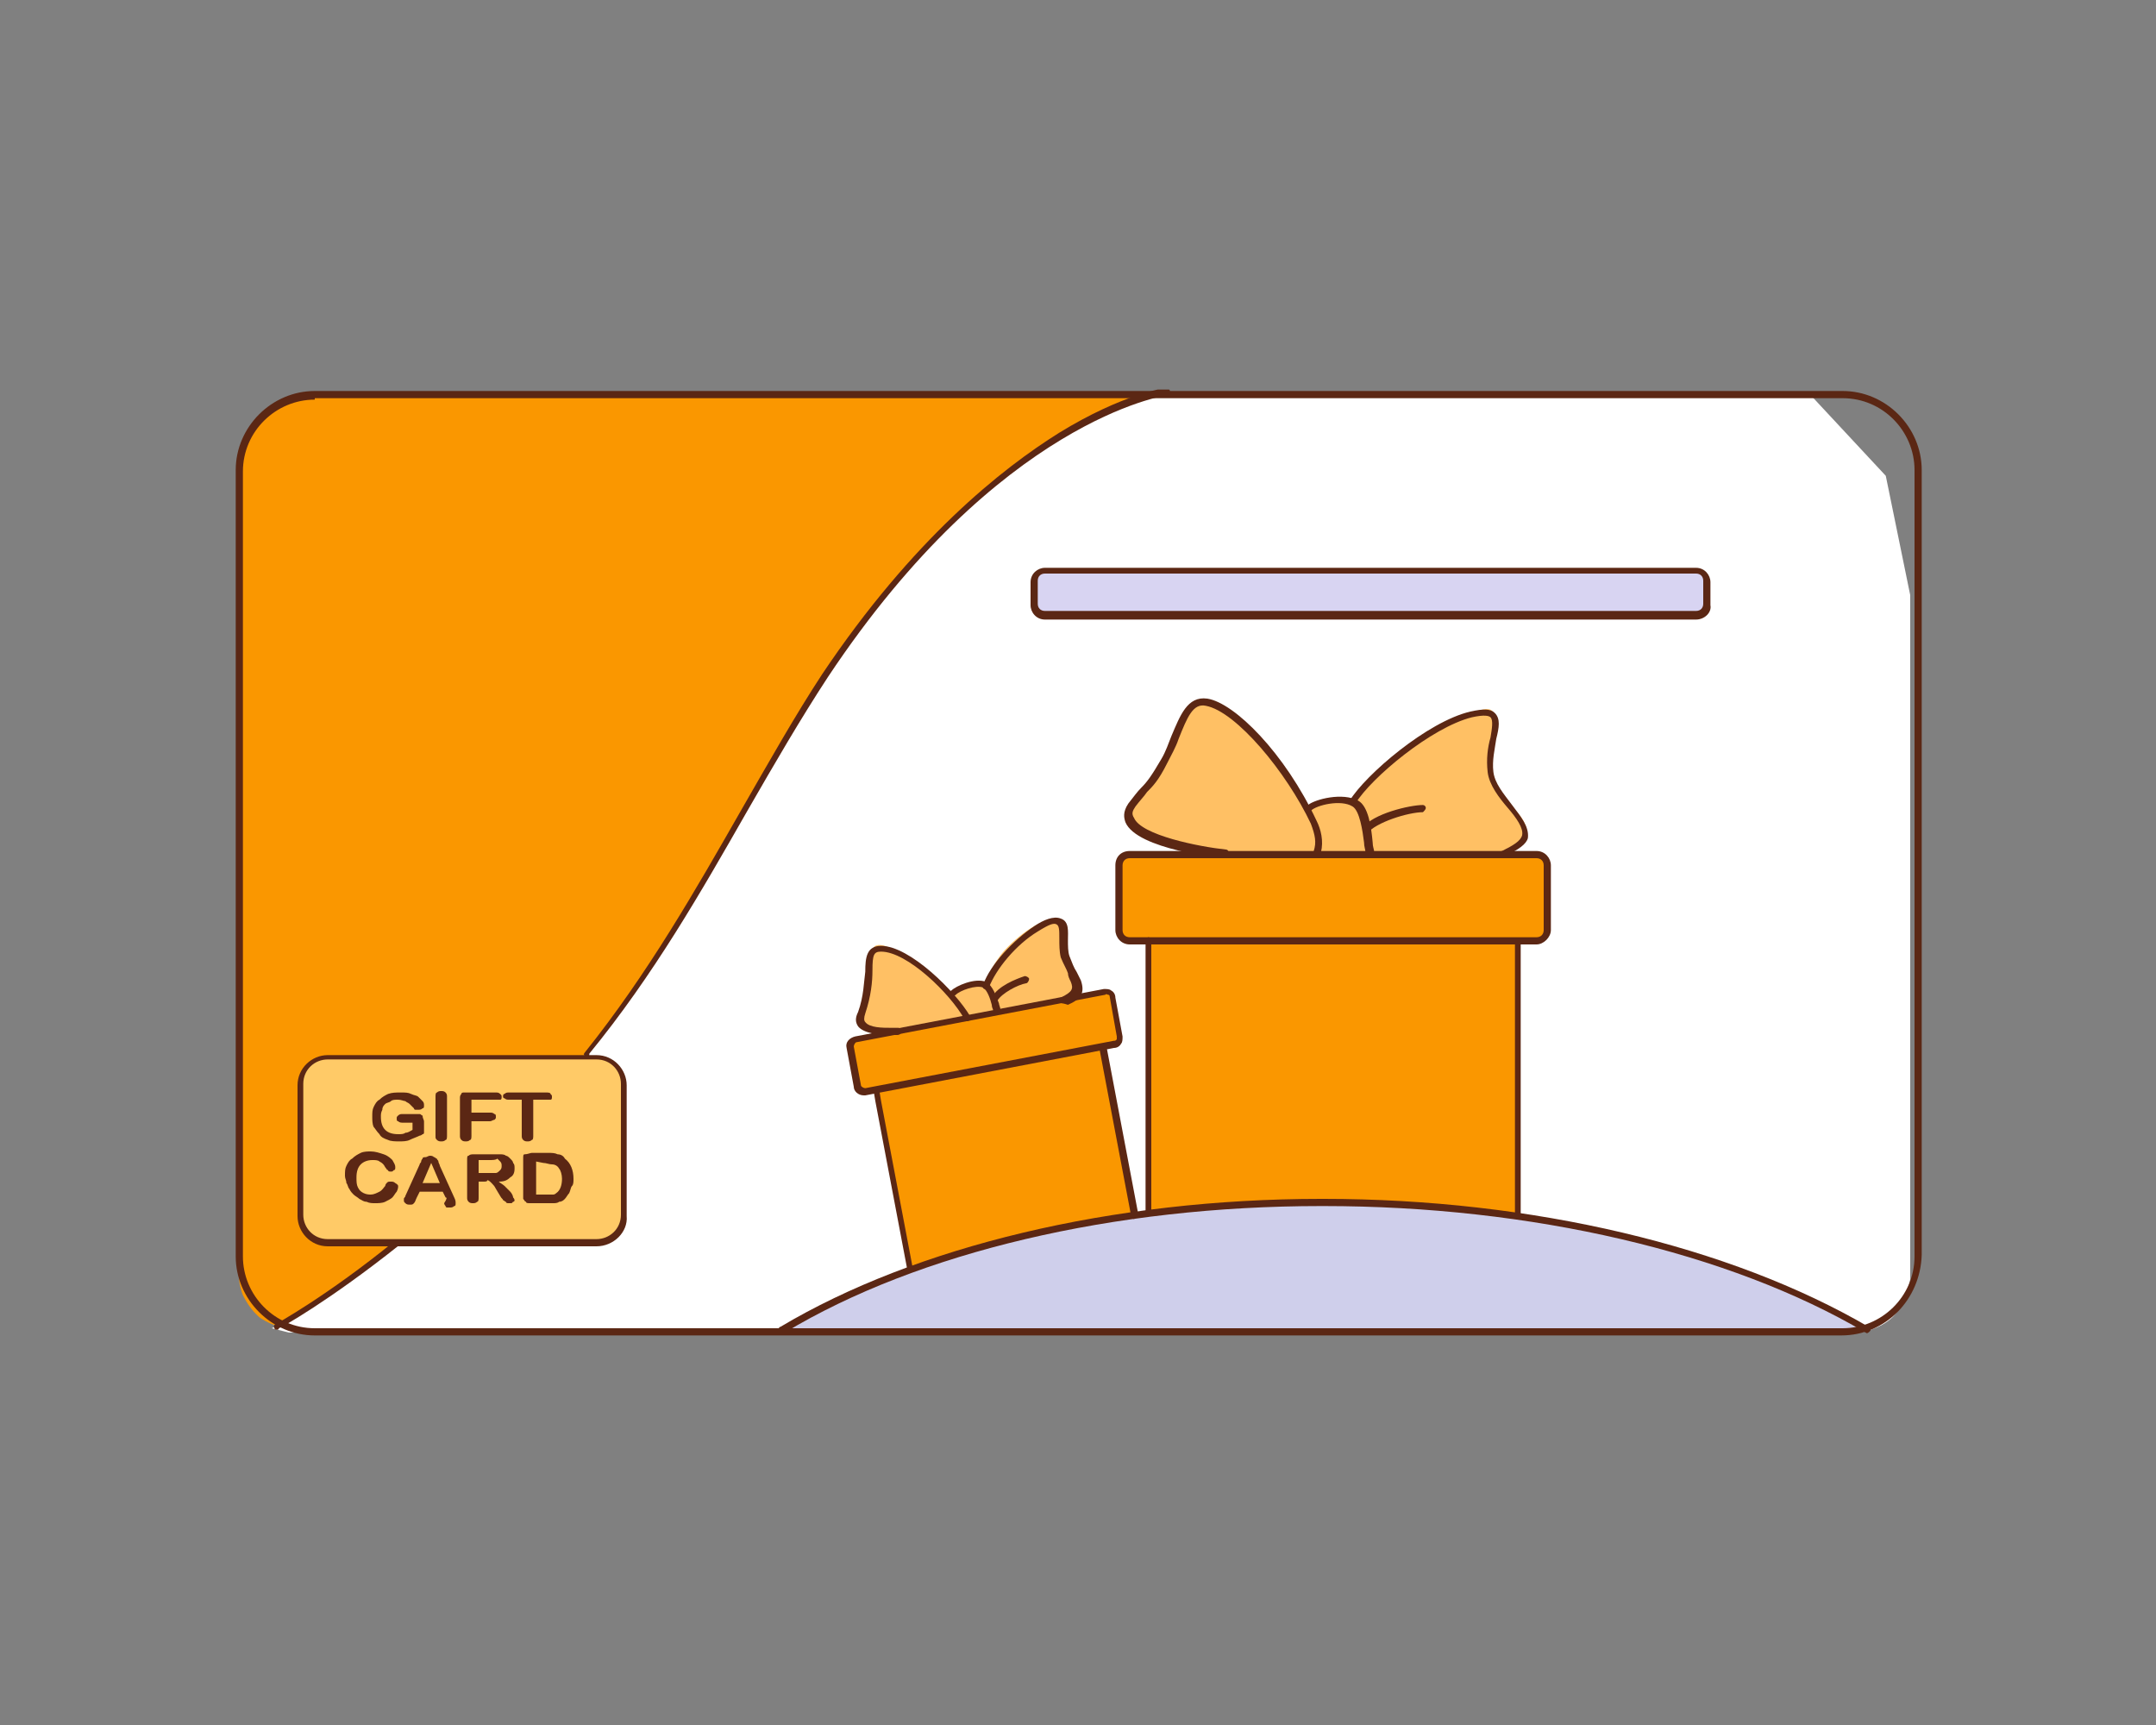 <?xml version="1.0" encoding="utf-8"?>
<!-- Generator: Adobe Illustrator 25.4.1, SVG Export Plug-In . SVG Version: 6.00 Build 0)  -->
<svg version="1.1" id="Layer_1" xmlns="http://www.w3.org/2000/svg" xmlns:xlink="http://www.w3.org/1999/xlink" x="0px" y="0px"
	 viewBox="0 0 150 120" style="enable-background:new 0 0 150 120;" xml:space="preserve">
<rect x="0" y="0" width="150" height="120" fill="#808080" stroke="none"/>
<style type="text/css">
	.st0{clip-path:url(#SVGID_00000008117315409327186720000011974229527810424227_);}
	.st1{clip-path:url(#SVGID_00000031891445878147020190000009254852332865153683_);fill:#FA9700;}
	.st2{clip-path:url(#SVGID_00000137108492901564573650000012931165594980365980_);}
	.st3{clip-path:url(#SVGID_00000152257199635181345790000015220753424143400352_);fill:#FFFFFF;}
	.st4{clip-path:url(#SVGID_00000027580192064262223260000006314427843147947176_);}
	.st5{clip-path:url(#SVGID_00000108310713414601661080000009826805637687035313_);fill:#FA9700;}
	.st6{clip-path:url(#SVGID_00000114758514951978370160000017669007130345711253_);}
	.st7{clip-path:url(#SVGID_00000179618314466472438310000011590812654249961352_);fill:#FA9700;}
	.st8{clip-path:url(#SVGID_00000013167494465850401980000014427739554505184154_);}
	.st9{clip-path:url(#SVGID_00000078729619417767027360000010088146217145911443_);fill:#FFC064;}
	.st10{clip-path:url(#SVGID_00000065776121456870715700000011906133968960101516_);}
	.st11{clip-path:url(#SVGID_00000118364556374068313950000004228379721244223669_);fill:#FFC064;}
	.st12{clip-path:url(#SVGID_00000008130270434130617800000014041127982214188731_);}
	.st13{clip-path:url(#SVGID_00000062896530349626015990000013984436010990506134_);fill:#CFCFEB;}
	.st14{clip-path:url(#SVGID_00000135662702004621504390000001843655688152210054_);}
	.st15{clip-path:url(#SVGID_00000176733966932659961830000013937465059996845186_);fill:#FFCA67;}
	.st16{clip-path:url(#SVGID_00000006677558898948361870000010894865690832001721_);}
	.st17{clip-path:url(#SVGID_00000117660491077724208160000002642048029883896194_);fill:#5B2714;}
	.st18{clip-path:url(#SVGID_00000177458747458625638880000004439825393218111398_);}
	.st19{clip-path:url(#SVGID_00000112625445054368596010000007840290227246890894_);fill:#5B2714;}
	.st20{clip-path:url(#SVGID_00000031885957039639078720000003170501016667139244_);}
	.st21{clip-path:url(#SVGID_00000107571457567917653380000011720796747996449186_);fill:#5B2714;}
	.st22{clip-path:url(#SVGID_00000072267508377598503120000017807823505071356804_);}
	.st23{clip-path:url(#SVGID_00000106826178062071971960000014246475342756984225_);fill:#5B2714;}
	.st24{clip-path:url(#SVGID_00000003789945897226554550000010491119825676584849_);}
	.st25{clip-path:url(#SVGID_00000118356077042979904780000004478240608374877867_);fill:#5B2714;}
	.st26{clip-path:url(#SVGID_00000096753150115704691590000001268217936496010124_);}
	.st27{clip-path:url(#SVGID_00000059277965660954645160000008689163743950347184_);fill:#5B2714;}
	.st28{clip-path:url(#SVGID_00000135685301149142873800000008159459596228070793_);}
	.st29{clip-path:url(#SVGID_00000124135148677670149910000016243365710190778799_);fill:#5B2714;}
	.st30{clip-path:url(#SVGID_00000117664892933848818910000016369915568972360344_);}
	.st31{clip-path:url(#SVGID_00000168810574948303527920000015892573577016374178_);fill:#5B2714;}
	.st32{clip-path:url(#SVGID_00000136379049944124367280000010763270569370752907_);}
	.st33{clip-path:url(#SVGID_00000134212872171252812710000008314691129449646741_);fill:#5B2714;}
	.st34{clip-path:url(#SVGID_00000023987770495723261640000004218236913090530987_);}
	.st35{clip-path:url(#SVGID_00000014608442902206871660000007229601252900284807_);fill:#5B2714;}
	.st36{clip-path:url(#SVGID_00000052786041279179325060000008290178999677660830_);enable-background:new    ;}
	.st37{clip-path:url(#SVGID_00000166665007213910145600000012589365595031408784_);}
	.st38{clip-path:url(#SVGID_00000096771468793583799650000000664920612700036269_);}
	.st39{clip-path:url(#SVGID_00000026131320636058125720000005452761488451333254_);fill:#5B2714;}
	.st40{clip-path:url(#SVGID_00000033362932047315919260000013377857211957733055_);}
	.st41{clip-path:url(#SVGID_00000147917589762985076890000002802901342282408579_);fill:#D8D4F2;}
	.st42{clip-path:url(#SVGID_00000182506159198961499100000017401296862955857847_);}
	.st43{clip-path:url(#SVGID_00000108267953401378511070000004011563585367483532_);fill:#5B2714;}
	.st44{clip-path:url(#SVGID_00000181053742012734067920000000153490885910329743_);}
	.st45{clip-path:url(#SVGID_00000091715252657011510880000008590317988199172009_);fill:#5B2714;}
	.st46{clip-path:url(#SVGID_00000183940755757987836810000015497042971726971056_);}
	.st47{clip-path:url(#SVGID_00000001660854807044369100000007188220129901853872_);fill:#5B2714;}
	.st48{clip-path:url(#SVGID_00000164486526056066555020000007564513337300114862_);}
	.st49{clip-path:url(#SVGID_00000031180801416695104930000001139854233886265228_);fill:#5B2714;}
	.st50{clip-path:url(#SVGID_00000164496049666493164730000003992744753861273487_);}
	.st51{clip-path:url(#SVGID_00000132773133166540526440000002341319324013997724_);fill:#5B2714;}
	.st52{clip-path:url(#SVGID_00000096037525844412437860000006305184567333407137_);}
	.st53{clip-path:url(#SVGID_00000087380907112509948430000003516567961638825610_);fill:#5B2714;}
	.st54{clip-path:url(#SVGID_00000012442865579508299150000003461538534375173262_);}
	.st55{clip-path:url(#SVGID_00000016051891039755946420000006643747872647074442_);fill:#5B2714;}
	.st56{clip-path:url(#SVGID_00000149378996185675140080000004504645720902060418_);}
	.st57{clip-path:url(#SVGID_00000018929401436199004800000001666541343284886451_);fill:#5B2714;}
	.st58{clip-path:url(#SVGID_00000018219907708055002010000005026865483961179554_);}
	.st59{clip-path:url(#SVGID_00000062902321816829135590000004400217366827079334_);fill:#5B2714;}
	.st60{clip-path:url(#SVGID_00000157290642762268258690000011913385064788160384_);}
	.st61{clip-path:url(#SVGID_00000119107466373719162310000012634134806422528152_);fill:#5B2714;}
	.st62{clip-path:url(#SVGID_00000121270452845385623780000003153892191316833213_);}
	.st63{clip-path:url(#SVGID_00000036973958107500326560000016532575068178570624_);fill:#5B2714;}
	.st64{clip-path:url(#SVGID_00000152250977387934426240000010456948673913185720_);}
	.st65{clip-path:url(#SVGID_00000083053209511144130940000006137479419846810807_);fill:#5B2714;}
	.st66{clip-path:url(#SVGID_00000168828314159769850740000006262100087111377800_);}
	.st67{clip-path:url(#SVGID_00000091015623339310236400000012493990971043808658_);fill:#5B2714;}
	.st68{clip-path:url(#SVGID_00000138569760395126894960000008006481954165954190_);}
	.st69{clip-path:url(#SVGID_00000035527797441376958250000015701566083248460969_);fill:#5B2714;}
	.st70{clip-path:url(#SVGID_00000057141430346829535050000011173567873292274583_);}
	.st71{clip-path:url(#SVGID_00000160160180031193615540000005314662013479505024_);fill:#5B2714;}
	.st72{clip-path:url(#SVGID_00000126284291417365744560000017407366750875834519_);}
	.st73{clip-path:url(#SVGID_00000086659996142843586370000013853702654100275640_);fill:#5B2714;}
	.st74{clip-path:url(#SVGID_00000093162827475938719040000004351291062781958025_);}
	.st75{clip-path:url(#SVGID_00000089555152312717900420000016471878671094720131_);fill:#5B2714;}
</style>
<g>
	<g>
		<defs>
			<path id="SVGID_1_" d="M20.7,27.4l0.2,0c0.1,0-0.1-0.1,0-0.1l102.4,0.1c1.6,0,3,0.9,3.8,2.3l4.6,9.1c0.8,1.5,0.5,3.3-0.5,4.6
				l-22.8,27c-0.6,0.7-1.4,1.2-2.2,1.4l-35.5,8.6l-27.6,6.7l-21.6,5.2c-1.1,0.3-2.2,0.1-3.2-0.5c-0.2-0.1-0.3-0.2-0.5-0.4
				c-0.4-0.4-0.7-0.9-0.9-1.3c-0.2-0.5-0.3-1.1-0.3-1.6v-57C16.9,29.6,18.7,28.3,20.7,27.4"/>
		</defs>
		<clipPath id="SVGID_00000036968616481676265030000011298760362212325006_">
			<use xlink:href="#SVGID_1_"  style="overflow:visible;"/>
		</clipPath>
		<g style="clip-path:url(#SVGID_00000036968616481676265030000011298760362212325006_);">
			<defs>
				<rect id="SVGID_00000098217992084402531540000016116570574903186323_" x="-852.6" y="-1054.9" width="1600" height="3428"/>
			</defs>
			<clipPath id="SVGID_00000066492004905350896570000009720356307514792362_">
				<use xlink:href="#SVGID_00000098217992084402531540000016116570574903186323_"  style="overflow:visible;"/>
			</clipPath>
			
				<rect x="11.6" y="22.3" style="clip-path:url(#SVGID_00000066492004905350896570000009720356307514792362_);fill:#FA9700;" width="125.5" height="75.1"/>
		</g>
	</g>
	<g>
		<defs>
			<path id="SVGID_00000072992841197394506580000005838916080070651533_" d="M81.2,27.3h44.6l5.4,5.8l1.7,8.3v47.6
				c0,0-0.3,1.7-1.2,2.6c-0.9,0.9-2.3,1.1-2.3,1.1l-109.3,0l-1.2-0.3c0,0,3.9-1.6,10.3-7.5c2.7-2.4,3.9-3.5,8.4-8.2
				c1.8-1.9,3.9-4.1,5.8-6.7c4.1-5.8,8.1-13.7,12.4-20.5c2.6-4.2,5.5-7.7,8.1-10.8C72.4,29.2,81.2,27.3,81.2,27.3"/>
		</defs>
		<clipPath id="SVGID_00000115513751231685945400000001924730659649920662_">
			<use xlink:href="#SVGID_00000072992841197394506580000005838916080070651533_"  style="overflow:visible;"/>
		</clipPath>
		<g style="clip-path:url(#SVGID_00000115513751231685945400000001924730659649920662_);">
			<defs>
				<rect id="SVGID_00000183939162349583848570000001589192263811862940_" x="-852.6" y="-1054.9" width="1600" height="3428"/>
			</defs>
			<clipPath id="SVGID_00000009563471559742330040000014524926435000359077_">
				<use xlink:href="#SVGID_00000183939162349583848570000001589192263811862940_"  style="overflow:visible;"/>
			</clipPath>
			
				<rect x="13.9" y="22.3" style="clip-path:url(#SVGID_00000009563471559742330040000014524926435000359077_);fill:#FFFFFF;" width="123.9" height="75.3"/>
		</g>
	</g>
	<g>
		<defs>
			<path id="SVGID_00000038371274698776944640000017704988073915717045_" d="M61,75.9L60,76l-0.3-0.4l-0.6-3l0.5-0.4L77.1,69
				l0.2,0.3l0.5,3l-0.2,0.4l-0.9,0.2L79,84.6c0,0-3,0.2-6.9,1.1c-3.9,0.9-8.8,2.5-8.8,2.5L61,75.9z"/>
		</defs>
		<clipPath id="SVGID_00000135671318709532939430000003310063897598630530_">
			<use xlink:href="#SVGID_00000038371274698776944640000017704988073915717045_"  style="overflow:visible;"/>
		</clipPath>
		<g style="clip-path:url(#SVGID_00000135671318709532939430000003310063897598630530_);">
			<defs>
				<rect id="SVGID_00000120555668011978788620000015902079279488634039_" x="-852.6" y="-1054.9" width="1600" height="3428"/>
			</defs>
			<clipPath id="SVGID_00000047781792681989864400000013185060934251786131_">
				<use xlink:href="#SVGID_00000120555668011978788620000015902079279488634039_"  style="overflow:visible;"/>
			</clipPath>
			
				<rect x="54.1" y="64" style="clip-path:url(#SVGID_00000047781792681989864400000013185060934251786131_);fill:#FA9700;" width="29.9" height="29.2"/>
		</g>
	</g>
	<g>
		<defs>
			<path id="SVGID_00000178912549062858511410000004024605046135882164_" d="M78.3,59.4l28.8,0.1l0.5,0.5l0,5.1l-0.5,0.4h-1.5
				l0.1,19.2c0,0-6.8-0.8-13.2-0.9c-6.4-0.1-12.5,0.6-12.5,0.6l0-18.9l-1.7,0l-0.5-0.6l0-4.8L78.3,59.4z"/>
		</defs>
		<clipPath id="SVGID_00000173875576242025829140000006480651828119318440_">
			<use xlink:href="#SVGID_00000178912549062858511410000004024605046135882164_"  style="overflow:visible;"/>
		</clipPath>
		<g style="clip-path:url(#SVGID_00000173875576242025829140000006480651828119318440_);">
			<defs>
				<rect id="SVGID_00000108273527213131032370000001026378046982261383_" x="-852.6" y="-1054.9" width="1600" height="3428"/>
			</defs>
			<clipPath id="SVGID_00000108280940291404578820000017123174656788572036_">
				<use xlink:href="#SVGID_00000108273527213131032370000001026378046982261383_"  style="overflow:visible;"/>
			</clipPath>
			
				<rect x="72.8" y="54.4" style="clip-path:url(#SVGID_00000108280940291404578820000017123174656788572036_);fill:#FA9700;" width="39.8" height="35.2"/>
		</g>
	</g>
	<g>
		<defs>
			<path id="SVGID_00000005246985031598493310000004101156271975543206_" d="M60.9,65.8c1.1-0.6,5.3,3.3,5.3,3.3s0.7-0.4,1.2-0.5
				c0.5-0.1,1,0,1,0s0.6-1.5,1.5-2.5c1.3-1.4,3-2.4,3.7-2.1c0.8,0.5,0.3,1.4,0.3,2.2c0.1,0.9,0.9,1.8,0.9,2.5c0,0.6-0.9,1-0.9,1
				l-11.8,2.1c0,0-1.8,0.1-2.4-0.6c-0.3-0.5,0.6-1.6,0.5-2.4C60.2,67.9,60.4,66.1,60.9,65.8"/>
		</defs>
		<clipPath id="SVGID_00000063622233218569692630000004724129943883161254_">
			<use xlink:href="#SVGID_00000005246985031598493310000004101156271975543206_"  style="overflow:visible;"/>
		</clipPath>
		<g style="clip-path:url(#SVGID_00000063622233218569692630000004724129943883161254_);">
			<defs>
				<rect id="SVGID_00000054256648389009656030000002059024156495745933_" x="-852.6" y="-1054.9" width="1600" height="3428"/>
			</defs>
			<clipPath id="SVGID_00000168810780811868653210000000125634084273353399_">
				<use xlink:href="#SVGID_00000054256648389009656030000002059024156495745933_"  style="overflow:visible;"/>
			</clipPath>
			
				<rect x="54.9" y="58.9" style="clip-path:url(#SVGID_00000168810780811868653210000000125634084273353399_);fill:#FFC064;" width="25.1" height="17.9"/>
		</g>
	</g>
	<g>
		<defs>
			<path id="SVGID_00000132065584727646024460000001654329150356503188_" d="M83.2,49c1.3-0.5,2.5,0.8,3.7,2
				c2.2,2.2,3.9,5.2,3.9,5.2s1-0.5,1.8-0.6c0.8-0.1,1.5,0.2,1.5,0.2s1.5-2,3.4-3.5c1.6-1.3,3.1-2.2,4.8-2.7c1-0.3,1.5-0.5,1.7,0.2
				c0.2,0.7-0.7,2.5,0,4.4c0.3,0.9,1.3,2,1.8,2.6c0.5,0.7,0.5,1.1,0.2,1.5c-0.7,0.7-1.6,1.1-1.6,1.1l-8.9-0.1c0,0-5.2-0.1-8.3,0.1
				c-3.7,0.2-7-0.9-8.1-1.7c-1.8-1.5,0-1.9,1.6-4.1C81.5,52.2,81.8,49.5,83.2,49"/>
		</defs>
		<clipPath id="SVGID_00000085971031700341673470000016901601849552575364_">
			<use xlink:href="#SVGID_00000132065584727646024460000001654329150356503188_"  style="overflow:visible;"/>
		</clipPath>
		<g style="clip-path:url(#SVGID_00000085971031700341673470000016901601849552575364_);">
			<defs>
				<rect id="SVGID_00000056418459588021410930000017757128553965147568_" x="-852.6" y="-1054.9" width="1600" height="3428"/>
			</defs>
			<clipPath id="SVGID_00000106833333064632670380000003900327208387273384_">
				<use xlink:href="#SVGID_00000056418459588021410930000017757128553965147568_"  style="overflow:visible;"/>
			</clipPath>
			
				<rect x="73.3" y="43.9" style="clip-path:url(#SVGID_00000106833333064632670380000003900327208387273384_);fill:#FFC064;" width="38" height="20.6"/>
		</g>
	</g>
	<g>
		<defs>
			<path id="SVGID_00000023961408151052544120000010880874216610139545_" d="M64.7,87.8c3.8-1.3,9.7-2.7,16.2-3.6
				c6.7-0.9,14.2-1.2,23.7,0.3c18.8,2.8,25,8,25,8l-75,0.1C54.7,92.7,57,90.5,64.7,87.8"/>
		</defs>
		<clipPath id="SVGID_00000005977286561234606000000001874607124019596934_">
			<use xlink:href="#SVGID_00000023961408151052544120000010880874216610139545_"  style="overflow:visible;"/>
		</clipPath>
		<g style="clip-path:url(#SVGID_00000005977286561234606000000001874607124019596934_);">
			<defs>
				<rect id="SVGID_00000171688382626407294190000009038503619892208551_" x="-852.6" y="-1054.9" width="1600" height="3428"/>
			</defs>
			<clipPath id="SVGID_00000068660411499778867090000018064112854307368074_">
				<use xlink:href="#SVGID_00000171688382626407294190000009038503619892208551_"  style="overflow:visible;"/>
			</clipPath>
			
				<rect x="49.7" y="78.5" style="clip-path:url(#SVGID_00000068660411499778867090000018064112854307368074_);fill:#CFCFEB;" width="85" height="19.1"/>
		</g>
	</g>
	<g>
		<defs>
			<path id="SVGID_00000002346997590380737600000011289769424935867291_" d="M22.8,73.5h18.7c1,0,1.9,0.8,1.9,1.9v9.1
				c0,1-0.8,1.9-1.9,1.9H22.8c-1,0-1.9-0.8-1.9-1.9v-9.1C20.9,74.3,21.7,73.5,22.8,73.5"/>
		</defs>
		<clipPath id="SVGID_00000036253866341071066770000003160003251012940463_">
			<use xlink:href="#SVGID_00000002346997590380737600000011289769424935867291_"  style="overflow:visible;"/>
		</clipPath>
		<g style="clip-path:url(#SVGID_00000036253866341071066770000003160003251012940463_);">
			<defs>
				<rect id="SVGID_00000135683717742319238750000017323075656244088727_" x="-852.6" y="-1054.9" width="1600" height="3428"/>
			</defs>
			<clipPath id="SVGID_00000038375217985569007030000001330468674525107334_">
				<use xlink:href="#SVGID_00000135683717742319238750000017323075656244088727_"  style="overflow:visible;"/>
			</clipPath>
			
				<rect x="15.9" y="68.5" style="clip-path:url(#SVGID_00000038375217985569007030000001330468674525107334_);fill:#FFCA67;" width="32.5" height="22.9"/>
		</g>
	</g>
	<g>
		<defs>
			<path id="SVGID_00000025410344454795920910000017380334272896715415_" d="M41.5,86.7H22.8c-1.2,0-2.1-1-2.1-2.1v-9.1
				c0-1.2,1-2.1,2.1-2.1h18.7c1.2,0,2.1,1,2.1,2.1v9.1C43.7,85.7,42.7,86.7,41.5,86.7z M22.8,73.7c-0.9,0-1.7,0.7-1.7,1.7v9.1
				c0,0.9,0.7,1.7,1.7,1.7h18.7c0.9,0,1.7-0.7,1.7-1.7v-9.1c0-0.9-0.7-1.7-1.7-1.7H22.8z"/>
		</defs>
		<clipPath id="SVGID_00000116207044065114958570000001964633375244734901_">
			<use xlink:href="#SVGID_00000025410344454795920910000017380334272896715415_"  style="overflow:visible;"/>
		</clipPath>
		<g style="clip-path:url(#SVGID_00000116207044065114958570000001964633375244734901_);">
			<defs>
				<rect id="SVGID_00000064343578694877826640000007084848369176081040_" x="-852.6" y="-1054.9" width="1600" height="3428"/>
			</defs>
			<clipPath id="SVGID_00000085930499084270130750000015001638471391333272_">
				<use xlink:href="#SVGID_00000064343578694877826640000007084848369176081040_"  style="overflow:visible;"/>
			</clipPath>
			
				<rect x="15.6" y="68.3" style="clip-path:url(#SVGID_00000085930499084270130750000015001638471391333272_);fill:#5B2714;" width="33" height="23.4"/>
		</g>
	</g>
	<g>
		<defs>
			<path id="SVGID_00000160872760331893554440000000426143236811970739_" d="M29.5,78v0.6c0,0.1,0,0.2,0,0.2c0,0.1-0.1,0.1-0.1,0.1
				c0,0-0.1,0.1-0.2,0.1c-0.2,0.1-0.5,0.2-0.7,0.3c-0.2,0.1-0.5,0.1-0.7,0.1c-0.3,0-0.6,0-0.8-0.1c-0.3-0.1-0.5-0.2-0.6-0.4
				c-0.2-0.2-0.3-0.4-0.4-0.5c-0.1-0.2-0.1-0.5-0.1-0.7c0-0.3,0-0.5,0.1-0.7c0.1-0.2,0.2-0.4,0.4-0.5c0.2-0.2,0.4-0.3,0.6-0.4
				c0.3-0.1,0.5-0.1,0.9-0.1c0.3,0,0.5,0,0.7,0.1c0.2,0.1,0.4,0.1,0.5,0.2c0.1,0.1,0.2,0.2,0.3,0.3c0.1,0.1,0.1,0.2,0.1,0.3
				s0,0.2-0.1,0.2c-0.1,0.1-0.2,0.1-0.3,0.1c-0.1,0-0.1,0-0.2,0c-0.1,0-0.1-0.1-0.1-0.1c-0.1-0.1-0.2-0.2-0.3-0.3
				c-0.1-0.1-0.2-0.1-0.3-0.2c-0.1,0-0.3-0.1-0.5-0.1c-0.2,0-0.4,0-0.5,0.1s-0.3,0.1-0.4,0.2c-0.1,0.1-0.2,0.2-0.2,0.4
				c-0.1,0.2-0.1,0.3-0.1,0.5c0,0.4,0.1,0.7,0.3,0.9c0.2,0.2,0.5,0.3,0.9,0.3c0.2,0,0.4,0,0.5-0.1c0.2,0,0.3-0.1,0.5-0.2v-0.5h-0.6
				c-0.2,0-0.3,0-0.4-0.1c-0.1,0-0.1-0.1-0.1-0.2c0-0.1,0-0.1,0.1-0.2c0.1-0.1,0.2-0.1,0.3-0.1h0.9c0.1,0,0.2,0,0.3,0
				c0.1,0,0.1,0.1,0.2,0.1C29.4,77.8,29.5,77.9,29.5,78"/>
		</defs>
		<clipPath id="SVGID_00000158720386878492119470000009271089421391343030_">
			<use xlink:href="#SVGID_00000160872760331893554440000000426143236811970739_"  style="overflow:visible;"/>
		</clipPath>
		<g style="clip-path:url(#SVGID_00000158720386878492119470000009271089421391343030_);">
			<defs>
				<rect id="SVGID_00000144322766404549366770000008788196930364143498_" x="-852.6" y="-1054.9" width="1600" height="3428"/>
			</defs>
			<clipPath id="SVGID_00000125580415032002498430000011070638921045019570_">
				<use xlink:href="#SVGID_00000144322766404549366770000008788196930364143498_"  style="overflow:visible;"/>
			</clipPath>
			
				<rect x="20.6" y="70.9" style="clip-path:url(#SVGID_00000125580415032002498430000011070638921045019570_);fill:#5B2714;" width="13.8" height="13.6"/>
		</g>
	</g>
	<g>
		<defs>
			<path id="SVGID_00000000198736592243329530000001321863869330210177_" d="M30.3,79v-2.7c0-0.1,0-0.3,0.1-0.3
				c0.1-0.1,0.2-0.1,0.3-0.1c0.1,0,0.2,0,0.3,0.1c0.1,0.1,0.1,0.2,0.1,0.3V79c0,0.1,0,0.3-0.1,0.3c-0.1,0.1-0.2,0.1-0.3,0.1
				c-0.1,0-0.2,0-0.3-0.1S30.3,79.2,30.3,79"/>
		</defs>
		<clipPath id="SVGID_00000079463870285856575730000003446986644237664694_">
			<use xlink:href="#SVGID_00000000198736592243329530000001321863869330210177_"  style="overflow:visible;"/>
		</clipPath>
		<g style="clip-path:url(#SVGID_00000079463870285856575730000003446986644237664694_);">
			<defs>
				<rect id="SVGID_00000111191682940043140220000010882728167079237302_" x="-852.6" y="-1054.9" width="1600" height="3428"/>
			</defs>
			<clipPath id="SVGID_00000153662920609545283220000013245768152498713762_">
				<use xlink:href="#SVGID_00000111191682940043140220000010882728167079237302_"  style="overflow:visible;"/>
			</clipPath>
			
				<rect x="25.3" y="70.9" style="clip-path:url(#SVGID_00000153662920609545283220000013245768152498713762_);fill:#5B2714;" width="10.8" height="13.5"/>
		</g>
	</g>
	<g>
		<defs>
			<path id="SVGID_00000138568898476307208810000017691102704695334574_" d="M34.4,76.5h-1.6v0.9h1.3c0.1,0,0.2,0,0.3,0.1
				c0.1,0,0.1,0.1,0.1,0.2c0,0.1,0,0.1-0.1,0.2c-0.1,0-0.2,0.1-0.3,0.1h-1.3V79c0,0.1,0,0.3-0.1,0.3c-0.1,0.1-0.2,0.1-0.3,0.1
				c-0.1,0-0.2,0-0.3-0.1c-0.1-0.1-0.1-0.2-0.1-0.3v-2.6c0-0.1,0-0.2,0.1-0.3c0-0.1,0.1-0.1,0.2-0.1c0.1,0,0.2,0,0.3,0h1.9
				c0.1,0,0.2,0,0.3,0.1c0.1,0.1,0.1,0.1,0.1,0.2c0,0.1,0,0.2-0.1,0.2C34.6,76.5,34.5,76.5,34.4,76.5"/>
		</defs>
		<clipPath id="SVGID_00000130617499345723832960000013795514293175609776_">
			<use xlink:href="#SVGID_00000138568898476307208810000017691102704695334574_"  style="overflow:visible;"/>
		</clipPath>
		<g style="clip-path:url(#SVGID_00000130617499345723832960000013795514293175609776_);">
			<defs>
				<rect id="SVGID_00000146466842282318260940000002878811049212020912_" x="-852.6" y="-1054.9" width="1600" height="3428"/>
			</defs>
			<clipPath id="SVGID_00000149340585186384138880000009587871190248060552_">
				<use xlink:href="#SVGID_00000146466842282318260940000002878811049212020912_"  style="overflow:visible;"/>
			</clipPath>
			
				<rect x="26.9" y="71" style="clip-path:url(#SVGID_00000149340585186384138880000009587871190248060552_);fill:#5B2714;" width="12.8" height="13.5"/>
		</g>
	</g>
	<g>
		<defs>
			<path id="SVGID_00000032629953587209968740000004324735551011047809_" d="M38,76.5h-0.9V79c0,0.1,0,0.3-0.1,0.3
				c-0.1,0.1-0.2,0.1-0.3,0.1c-0.1,0-0.2,0-0.3-0.1c-0.1-0.1-0.1-0.2-0.1-0.3v-2.5h-0.9c-0.1,0-0.2,0-0.3-0.1
				C35,76.4,35,76.3,35,76.3c0-0.1,0-0.2,0.1-0.2c0.1-0.1,0.2-0.1,0.3-0.1H38c0.1,0,0.3,0,0.3,0.1c0.1,0.1,0.1,0.1,0.1,0.2
				c0,0.1,0,0.2-0.1,0.2C38.2,76.5,38.1,76.5,38,76.5"/>
		</defs>
		<clipPath id="SVGID_00000122721369496290394830000015004219367005544064_">
			<use xlink:href="#SVGID_00000032629953587209968740000004324735551011047809_"  style="overflow:visible;"/>
		</clipPath>
		<g style="clip-path:url(#SVGID_00000122721369496290394830000015004219367005544064_);">
			<defs>
				<rect id="SVGID_00000031904093890791656340000007871638288422547598_" x="-852.6" y="-1054.9" width="1600" height="3428"/>
			</defs>
			<clipPath id="SVGID_00000151530624955137200940000010726665812606137267_">
				<use xlink:href="#SVGID_00000031904093890791656340000007871638288422547598_"  style="overflow:visible;"/>
			</clipPath>
			
				<rect x="30" y="71" style="clip-path:url(#SVGID_00000151530624955137200940000010726665812606137267_);fill:#5B2714;" width="13.4" height="13.5"/>
		</g>
	</g>
	<g>
		<defs>
			<path id="SVGID_00000033347795793242747320000008915384801429800871_" d="M27.7,82.5c0,0.1,0,0.2-0.1,0.4
				c-0.1,0.1-0.2,0.3-0.3,0.4c-0.1,0.1-0.3,0.2-0.5,0.3c-0.2,0.1-0.5,0.1-0.7,0.1c-0.2,0-0.4,0-0.6-0.1c-0.2,0-0.3-0.1-0.5-0.2
				c-0.1-0.1-0.3-0.2-0.4-0.3c-0.1-0.1-0.2-0.2-0.3-0.4c-0.1-0.1-0.1-0.3-0.2-0.4c0-0.2-0.1-0.3-0.1-0.5c0-0.3,0-0.5,0.1-0.7
				s0.2-0.4,0.4-0.5c0.2-0.2,0.4-0.3,0.6-0.4c0.2-0.1,0.5-0.1,0.7-0.1c0.3,0,0.6,0.1,0.9,0.2c0.3,0.1,0.5,0.3,0.6,0.4
				c0.1,0.2,0.2,0.3,0.2,0.5c0,0.1,0,0.2-0.1,0.2c-0.1,0.1-0.1,0.1-0.2,0.1c-0.1,0-0.2,0-0.2-0.1c-0.1,0-0.1-0.1-0.2-0.2
				c-0.1-0.2-0.2-0.3-0.4-0.4c-0.1-0.1-0.3-0.1-0.5-0.1c-0.3,0-0.6,0.1-0.8,0.3c-0.2,0.2-0.3,0.5-0.3,0.9c0,0.3,0,0.5,0.1,0.7
				c0.1,0.2,0.2,0.3,0.4,0.4c0.2,0.1,0.4,0.1,0.5,0.1c0.2,0,0.4-0.1,0.6-0.2c0.2-0.1,0.3-0.3,0.4-0.4c0-0.1,0.1-0.2,0.1-0.2
				c0.1-0.1,0.1-0.1,0.3-0.1c0.1,0,0.2,0,0.3,0.1C27.7,82.4,27.7,82.5,27.7,82.5"/>
		</defs>
		<clipPath id="SVGID_00000041259917122591177360000004150933782091519393_">
			<use xlink:href="#SVGID_00000033347795793242747320000008915384801429800871_"  style="overflow:visible;"/>
		</clipPath>
		<g style="clip-path:url(#SVGID_00000041259917122591177360000004150933782091519393_);">
			<defs>
				<rect id="SVGID_00000162343029985614649800000004707265782232378810_" x="-852.6" y="-1054.9" width="1600" height="3428"/>
			</defs>
			<clipPath id="SVGID_00000051343177674591537880000010356752939739776439_">
				<use xlink:href="#SVGID_00000162343029985614649800000004707265782232378810_"  style="overflow:visible;"/>
			</clipPath>
			
				<rect x="19.2" y="75.2" style="clip-path:url(#SVGID_00000051343177674591537880000010356752939739776439_);fill:#5B2714;" width="13.6" height="13.6"/>
		</g>
	</g>
	<g>
		<defs>
			<path id="SVGID_00000166674026243336946790000016176826266066902692_" d="M31,83.3l-0.2-0.4h-1.6L29,83.3
				c-0.1,0.2-0.1,0.3-0.2,0.4c-0.1,0.1-0.1,0.1-0.3,0.1c-0.1,0-0.2,0-0.3-0.1c-0.1-0.1-0.1-0.1-0.1-0.2c0,0,0-0.1,0-0.1
				c0-0.1,0.1-0.1,0.1-0.2l1-2.2c0-0.1,0.1-0.1,0.1-0.2c0-0.1,0.1-0.2,0.1-0.2c0-0.1,0.1-0.1,0.2-0.1c0.1,0,0.2-0.1,0.3-0.1
				c0.1,0,0.2,0,0.3,0.1c0.1,0,0.1,0.1,0.2,0.1c0,0.1,0.1,0.1,0.1,0.2c0,0.1,0.1,0.2,0.1,0.3l1,2.2c0.1,0.2,0.1,0.3,0.1,0.4
				c0,0.1,0,0.2-0.1,0.2c-0.1,0.1-0.2,0.1-0.3,0.1c-0.1,0-0.1,0-0.2,0c0,0-0.1,0-0.1-0.1c0,0-0.1-0.1-0.1-0.2
				C31.1,83.4,31.1,83.3,31,83.3z M29.4,82.3h1.2L30,80.9L29.4,82.3z"/>
		</defs>
		<clipPath id="SVGID_00000054982765013925135410000009553367417809840826_">
			<use xlink:href="#SVGID_00000166674026243336946790000016176826266066902692_"  style="overflow:visible;"/>
		</clipPath>
		<g style="clip-path:url(#SVGID_00000054982765013925135410000009553367417809840826_);">
			<defs>
				<rect id="SVGID_00000165947754995023870070000002425151048550645404_" x="-852.6" y="-1054.9" width="1600" height="3428"/>
			</defs>
			<clipPath id="SVGID_00000044877183467300115030000015333992491700112802_">
				<use xlink:href="#SVGID_00000165947754995023870070000002425151048550645404_"  style="overflow:visible;"/>
			</clipPath>
			
				<rect x="23.2" y="75.2" style="clip-path:url(#SVGID_00000044877183467300115030000015333992491700112802_);fill:#5B2714;" width="13.8" height="13.5"/>
		</g>
	</g>
	<g>
		<defs>
			<path id="SVGID_00000101824804330835240730000009088774768653570480_" d="M33.6,82.2h-0.3v1.1c0,0.1,0,0.3-0.1,0.3
				c-0.1,0.1-0.2,0.1-0.3,0.1c-0.1,0-0.2,0-0.3-0.1c-0.1-0.1-0.1-0.2-0.1-0.3v-2.6c0-0.2,0-0.3,0.1-0.3c0.1-0.1,0.2-0.1,0.4-0.1h1.3
				c0.2,0,0.3,0,0.5,0c0.1,0,0.3,0,0.4,0.1c0.1,0,0.2,0.1,0.3,0.2c0.1,0.1,0.2,0.2,0.2,0.3c0.1,0.1,0.1,0.2,0.1,0.4
				c0,0.3-0.1,0.5-0.3,0.6c-0.2,0.2-0.4,0.3-0.8,0.3c0.1,0.1,0.3,0.2,0.4,0.3c0.1,0.1,0.3,0.3,0.4,0.4c0.1,0.1,0.2,0.3,0.2,0.4
				c0.1,0.1,0.1,0.2,0.1,0.2c0,0,0,0.1-0.1,0.1c0,0-0.1,0.1-0.1,0.1c-0.1,0-0.1,0-0.2,0c-0.1,0-0.2,0-0.2-0.1
				c-0.1,0-0.1-0.1-0.2-0.1c0-0.1-0.1-0.1-0.2-0.3l-0.3-0.5c-0.1-0.2-0.2-0.3-0.3-0.4c-0.1-0.1-0.2-0.2-0.3-0.2
				C33.9,82.2,33.8,82.2,33.6,82.2 M34,80.7h-0.7v0.9H34c0.2,0,0.4,0,0.5,0c0.1,0,0.2-0.1,0.3-0.2c0.1-0.1,0.1-0.2,0.1-0.3
				c0-0.1,0-0.2-0.1-0.3c-0.1-0.1-0.1-0.1-0.2-0.2C34.5,80.7,34.3,80.7,34,80.7"/>
		</defs>
		<clipPath id="SVGID_00000075142341925752254160000011761133885055060925_">
			<use xlink:href="#SVGID_00000101824804330835240730000009088774768653570480_"  style="overflow:visible;"/>
		</clipPath>
		<g style="clip-path:url(#SVGID_00000075142341925752254160000011761133885055060925_);">
			<defs>
				<rect id="SVGID_00000153707287901707394770000013491331374338117549_" x="-852.6" y="-1054.9" width="1600" height="3428"/>
			</defs>
			<clipPath id="SVGID_00000052063648385082304740000018227773270413328802_">
				<use xlink:href="#SVGID_00000153707287901707394770000013491331374338117549_"  style="overflow:visible;"/>
			</clipPath>
			
				<rect x="27.5" y="75.2" style="clip-path:url(#SVGID_00000052063648385082304740000018227773270413328802_);fill:#5B2714;" width="13.3" height="13.5"/>
		</g>
	</g>
	<g>
		<defs>
			<path id="SVGID_00000100342557553241310440000010480756378961393047_" d="M37,80.2h1.1c0.3,0,0.5,0,0.7,0.1
				c0.2,0,0.4,0.1,0.5,0.3c0.4,0.3,0.6,0.8,0.6,1.4c0,0.2,0,0.4-0.1,0.5s-0.1,0.3-0.2,0.5c-0.1,0.1-0.2,0.3-0.3,0.4
				c-0.1,0.1-0.2,0.2-0.4,0.2c-0.1,0.1-0.3,0.1-0.4,0.1c-0.2,0-0.3,0-0.5,0h-1.1c-0.2,0-0.3,0-0.3-0.1c-0.1,0-0.1-0.1-0.2-0.2
				c0-0.1,0-0.2,0-0.3v-2.5c0-0.2,0-0.3,0.1-0.3C36.7,80.3,36.9,80.2,37,80.2z M37.3,80.8v2.3H38h0.3c0.1,0,0.2,0,0.2,0
				c0.1,0,0.2-0.1,0.2-0.1c0.3-0.2,0.4-0.6,0.4-1c0-0.3-0.1-0.6-0.2-0.7c-0.1-0.2-0.3-0.3-0.5-0.3c-0.2,0-0.4-0.1-0.6-0.1L37.3,80.8
				L37.3,80.8z"/>
		</defs>
		<clipPath id="SVGID_00000163773822877349027740000004411292208852598152_">
			<use xlink:href="#SVGID_00000100342557553241310440000010480756378961393047_"  style="overflow:visible;"/>
		</clipPath>
		<g style="clip-path:url(#SVGID_00000163773822877349027740000004411292208852598152_);">
			<defs>
				<rect id="SVGID_00000049907489596731316370000011271554707581998520_" x="-852.6" y="-1054.9" width="1600" height="3428"/>
			</defs>
			<clipPath id="SVGID_00000069382140405873739660000016412716974128052379_">
				<use xlink:href="#SVGID_00000049907489596731316370000011271554707581998520_"  style="overflow:visible;"/>
			</clipPath>
			
				<rect x="31.5" y="75.2" style="clip-path:url(#SVGID_00000069382140405873739660000016412716974128052379_);fill:#5B2714;" width="13.4" height="13.4"/>
		</g>
	</g>
	<g>
		<defs>
			<path id="SVGID_00000135676514649267729870000000717153567839966120_" d="M19.3,92.5c-0.1,0-0.2,0-0.2-0.1
				c-0.1-0.1,0-0.3,0.1-0.3c0,0,3.5-1.9,8.3-5.8c0.1-0.1,0.3-0.1,0.3,0c0.1,0.1,0.1,0.3,0,0.3c-4.9,3.9-8.3,5.8-8.4,5.8
				C19.4,92.5,19.3,92.5,19.3,92.5"/>
		</defs>
		<clipPath id="SVGID_00000092438311719516907750000011574172734485659312_">
			<use xlink:href="#SVGID_00000135676514649267729870000000717153567839966120_"  style="overflow:visible;"/>
		</clipPath>
		<g style="clip-path:url(#SVGID_00000092438311719516907750000011574172734485659312_);">
			<defs>
				<rect id="SVGID_00000126289291352516091530000017556051913072055740_" x="-852.6" y="-1054.9" width="1600" height="3428"/>
			</defs>
			<clipPath id="SVGID_00000001653326860755787370000014382824372758642311_">
				<use xlink:href="#SVGID_00000126289291352516091530000017556051913072055740_"  style="overflow:visible;"/>
			</clipPath>
			
				<rect x="14" y="81.2" style="clip-path:url(#SVGID_00000001653326860755787370000014382824372758642311_);fill:#5B2714;" width="18.8" height="16.3"/>
		</g>
	</g>
	<g>
		<defs>
			<rect id="SVGID_00000155104876494861540440000013967642407651890597_" x="40.6" y="27.1" width="40.9" height="46.5"/>
		</defs>
		<clipPath id="SVGID_00000111184154265324690720000000386192633209904814_">
			<use xlink:href="#SVGID_00000155104876494861540440000013967642407651890597_"  style="overflow:visible;"/>
		</clipPath>
		<g style="clip-path:url(#SVGID_00000111184154265324690720000000386192633209904814_);enable-background:new    ;">
			<g>
				<defs>
					<rect id="SVGID_00000116199310174886763300000011180378693686197682_" x="40.4" y="26.1" width="42" height="48"/>
				</defs>
				<clipPath id="SVGID_00000111155169091220260870000006287803402825457576_">
					<use xlink:href="#SVGID_00000116199310174886763300000011180378693686197682_"  style="overflow:visible;"/>
				</clipPath>
				<g style="clip-path:url(#SVGID_00000111155169091220260870000006287803402825457576_);">
					<defs>
						<path id="SVGID_00000147199916316578073210000016385699363156954033_" d="M40.9,73.6c-0.1,0-0.1,0-0.2-0.1
							c-0.1-0.1-0.1-0.2,0-0.3c4.4-5.5,7.7-11.3,10.9-16.9c1.9-3.3,3.7-6.5,5.6-9.4c6.3-9.4,12.5-14.3,16.5-16.8
							c4.4-2.7,7.3-3.1,7.4-3.1c0.1,0,0.3,0.1,0.3,0.2c0,0.1-0.1,0.3-0.2,0.3c-0.1,0-11.7,1.7-23.6,19.6c-1.9,2.9-3.7,6-5.6,9.3
							c-3.2,5.6-6.5,11.4-11,16.9C41,73.6,40.9,73.6,40.9,73.6"/>
					</defs>
					<clipPath id="SVGID_00000180343170007089159580000011522568874776037507_">
						<use xlink:href="#SVGID_00000147199916316578073210000016385699363156954033_"  style="overflow:visible;"/>
					</clipPath>
					<g style="clip-path:url(#SVGID_00000180343170007089159580000011522568874776037507_);">
						<defs>
							<rect id="SVGID_00000085932096960581972250000000836798314631241125_" x="40.4" y="27.1" width="42" height="47"/>
						</defs>
						<clipPath id="SVGID_00000140016114264599175260000007537099546536110761_">
							<use xlink:href="#SVGID_00000085932096960581972250000000836798314631241125_"  style="overflow:visible;"/>
						</clipPath>
						
							<rect x="35.6" y="22.1" style="clip-path:url(#SVGID_00000140016114264599175260000007537099546536110761_);fill:#5B2714;" width="50.9" height="56.5"/>
					</g>
				</g>
			</g>
		</g>
	</g>
	<g>
		<defs>
			<path id="SVGID_00000176003709188939940690000002912956148323649209_" d="M72.7,39.6H118c0.4,0,0.8,0.4,0.8,0.8v1.6
				c0,0.4-0.4,0.8-0.8,0.8H72.7c-0.4,0-0.8-0.4-0.8-0.8v-1.6C72,40,72.3,39.6,72.7,39.6"/>
		</defs>
		<clipPath id="SVGID_00000154399859622748272080000012803531040744542372_">
			<use xlink:href="#SVGID_00000176003709188939940690000002912956148323649209_"  style="overflow:visible;"/>
		</clipPath>
		<g style="clip-path:url(#SVGID_00000154399859622748272080000012803531040744542372_);">
			<defs>
				<rect id="SVGID_00000139262226509812840970000013161929941933403829_" x="-852.6" y="-1054.9" width="1600" height="3428"/>
			</defs>
			<clipPath id="SVGID_00000014596783112934634510000011687636994049263018_">
				<use xlink:href="#SVGID_00000139262226509812840970000013161929941933403829_"  style="overflow:visible;"/>
			</clipPath>
			
				<rect x="67" y="34.6" style="clip-path:url(#SVGID_00000014596783112934634510000011687636994049263018_);fill:#D8D4F2;" width="56.8" height="13.2"/>
		</g>
	</g>
	<g>
		<defs>
			<path id="SVGID_00000099664643085671649020000007044293773492702608_" d="M118,43.1H72.7c-0.6,0-1-0.5-1-1v-1.6c0-0.6,0.5-1,1-1
				H118c0.6,0,1,0.5,1,1v1.6C119.1,42.6,118.6,43.1,118,43.1z M72.7,39.9c-0.3,0-0.5,0.2-0.5,0.5v1.6c0,0.3,0.2,0.5,0.5,0.5H118
				c0.3,0,0.5-0.2,0.5-0.5v-1.6c0-0.3-0.2-0.5-0.5-0.5H72.7z"/>
		</defs>
		<clipPath id="SVGID_00000144312114269853546840000006346537120478370220_">
			<use xlink:href="#SVGID_00000099664643085671649020000007044293773492702608_"  style="overflow:visible;"/>
		</clipPath>
		<g style="clip-path:url(#SVGID_00000144312114269853546840000006346537120478370220_);">
			<defs>
				<rect id="SVGID_00000142892355179844893640000009609379907777831557_" x="-852.6" y="-1054.9" width="1600" height="3428"/>
			</defs>
			<clipPath id="SVGID_00000098921492506505726950000014475508348101106863_">
				<use xlink:href="#SVGID_00000142892355179844893640000009609379907777831557_"  style="overflow:visible;"/>
			</clipPath>
			
				<rect x="66.7" y="34.4" style="clip-path:url(#SVGID_00000098921492506505726950000014475508348101106863_);fill:#5B2714;" width="57.3" height="13.7"/>
		</g>
	</g>
	<g>
		<defs>
			<path id="SVGID_00000061449386442266541630000000108580680676751008_" d="M106.9,65.7H78.6c-0.6,0-1-0.5-1-1v-4.5
				c0-0.6,0.4-1,1-1h28.3c0.6,0,1,0.5,1,1v4.5C107.9,65.2,107.4,65.7,106.9,65.7z M78.6,59.7c-0.3,0-0.5,0.2-0.5,0.5v4.5
				c0,0.3,0.2,0.5,0.5,0.5h28.3c0.3,0,0.5-0.2,0.5-0.5v-4.5c0-0.3-0.2-0.5-0.5-0.5H78.6z"/>
		</defs>
		<clipPath id="SVGID_00000047761308732346795540000001476355132237061782_">
			<use xlink:href="#SVGID_00000061449386442266541630000000108580680676751008_"  style="overflow:visible;"/>
		</clipPath>
		<g style="clip-path:url(#SVGID_00000047761308732346795540000001476355132237061782_);">
			<defs>
				<rect id="SVGID_00000073685468763809984020000001905746014554389155_" x="-852.6" y="-1054.9" width="1600" height="3428"/>
			</defs>
			<clipPath id="SVGID_00000176003592277128096560000008455187091410069678_">
				<use xlink:href="#SVGID_00000073685468763809984020000001905746014554389155_"  style="overflow:visible;"/>
			</clipPath>
			
				<rect x="72.6" y="54.2" style="clip-path:url(#SVGID_00000176003592277128096560000008455187091410069678_);fill:#5B2714;" width="40.3" height="16.5"/>
		</g>
	</g>
	<g>
		<defs>
			<path id="SVGID_00000080895797628084224780000006686848469630379657_" d="M79.9,84.5c-0.1,0-0.2-0.1-0.2-0.2V65.5
				c0-0.1,0.1-0.3,0.2-0.3c0.1,0,0.2,0.1,0.2,0.2v18.8C80.2,84.4,80.1,84.5,79.9,84.5"/>
		</defs>
		<clipPath id="SVGID_00000017517338056268919200000004939890000518804613_">
			<use xlink:href="#SVGID_00000080895797628084224780000006686848469630379657_"  style="overflow:visible;"/>
		</clipPath>
		<g style="clip-path:url(#SVGID_00000017517338056268919200000004939890000518804613_);">
			<defs>
				<rect id="SVGID_00000114056535089546531800000008561280971243147661_" x="-852.6" y="-1054.9" width="1600" height="3428"/>
			</defs>
			<clipPath id="SVGID_00000005252724921534456540000013723738012825718203_">
				<use xlink:href="#SVGID_00000114056535089546531800000008561280971243147661_"  style="overflow:visible;"/>
			</clipPath>
			
				<rect x="74.7" y="60.3" style="clip-path:url(#SVGID_00000005252724921534456540000013723738012825718203_);fill:#5B2714;" width="10.5" height="29.2"/>
		</g>
	</g>
	<g>
		<defs>
			<path id="SVGID_00000080197537734091034720000013719522920527230122_" d="M105.6,84.7c-0.1,0-0.2-0.1-0.2-0.2v-19
				c0-0.1,0.1-0.2,0.2-0.2c0.1,0,0.2,0.1,0.2,0.2v19C105.9,84.6,105.8,84.7,105.6,84.7"/>
		</defs>
		<clipPath id="SVGID_00000081609358199990924190000007273837361318036914_">
			<use xlink:href="#SVGID_00000080197537734091034720000013719522920527230122_"  style="overflow:visible;"/>
		</clipPath>
		<g style="clip-path:url(#SVGID_00000081609358199990924190000007273837361318036914_);">
			<defs>
				<rect id="SVGID_00000153698579968993139910000003316379422347303353_" x="-852.6" y="-1054.9" width="1600" height="3428"/>
			</defs>
			<clipPath id="SVGID_00000155139947202170123210000005422447337666879654_">
				<use xlink:href="#SVGID_00000153698579968993139910000003316379422347303353_"  style="overflow:visible;"/>
			</clipPath>
			
				<rect x="100.4" y="60.2" style="clip-path:url(#SVGID_00000155139947202170123210000005422447337666879654_);fill:#5B2714;" width="10.5" height="29.5"/>
		</g>
	</g>
	<g>
		<defs>
			<path id="SVGID_00000090277397456863587860000016160370572790348416_" d="M54.4,92.7c-0.1,0-0.2,0-0.2-0.1
				c-0.1-0.1,0-0.3,0.1-0.3c9.4-5.6,23.1-8.9,37.6-8.9c0.1,0,0.1,0,0.2,0c14.5,0,28.3,3.3,37.9,8.9c0.1,0.1,0.2,0.2,0.1,0.3
				c-0.1,0.1-0.2,0.2-0.3,0.1c-9.5-5.6-23.3-8.8-37.7-8.8c-0.1,0-0.1,0-0.2,0c-14.4,0-28,3.2-37.3,8.8
				C54.5,92.7,54.5,92.7,54.4,92.7"/>
		</defs>
		<clipPath id="SVGID_00000125600535394425433090000015233771765079020674_">
			<use xlink:href="#SVGID_00000090277397456863587860000016160370572790348416_"  style="overflow:visible;"/>
		</clipPath>
		<g style="clip-path:url(#SVGID_00000125600535394425433090000015233771765079020674_);">
			<defs>
				<rect id="SVGID_00000093141646888994747100000000512433126094700933_" x="-852.6" y="-1054.9" width="1600" height="3428"/>
			</defs>
			<clipPath id="SVGID_00000083074216906365987420000000253317018752412829_">
				<use xlink:href="#SVGID_00000093141646888994747100000000512433126094700933_"  style="overflow:visible;"/>
			</clipPath>
			
				<rect x="49.2" y="78.4" style="clip-path:url(#SVGID_00000083074216906365987420000000253317018752412829_);fill:#5B2714;" width="85.9" height="19.3"/>
		</g>
	</g>
	<g>
		<defs>
			<path id="SVGID_00000134945424317804622070000010777275384926664627_" d="M60.1,76.2c-0.4,0-0.7-0.3-0.7-0.6l-0.5-2.7
				c-0.1-0.4,0.2-0.7,0.6-0.8c0,0,0,0,0,0l17.3-3.3c0.2,0,0.4,0,0.5,0.1c0.2,0.1,0.3,0.3,0.3,0.5l0.5,2.7c0,0.2,0,0.4-0.1,0.5
				c-0.1,0.2-0.3,0.3-0.5,0.3l-17.3,3.3C60.2,76.2,60.2,76.2,60.1,76.2z M59.6,72.5c-0.1,0-0.2,0.2-0.2,0.3l0.5,2.7
				c0,0.1,0.2,0.2,0.3,0.2l17.3-3.3c0.1,0,0.1,0,0.2-0.1c0,0,0-0.1,0-0.2l-0.5-2.8c0-0.1-0.1-0.1-0.1-0.1c-0.1,0-0.1-0.1-0.2,0
				L59.6,72.5z"/>
		</defs>
		<clipPath id="SVGID_00000060735702840199277320000003462588522117872283_">
			<use xlink:href="#SVGID_00000134945424317804622070000010777275384926664627_"  style="overflow:visible;"/>
		</clipPath>
		<g style="clip-path:url(#SVGID_00000060735702840199277320000003462588522117872283_);">
			<defs>
				<rect id="SVGID_00000012459894638678921150000001691335949129714059_" x="-852.6" y="-1054.9" width="1600" height="3428"/>
			</defs>
			<clipPath id="SVGID_00000078760475462754008390000000819419188148609669_">
				<use xlink:href="#SVGID_00000012459894638678921150000001691335949129714059_"  style="overflow:visible;"/>
			</clipPath>
			
				<rect x="53.9" y="63.8" style="clip-path:url(#SVGID_00000078760475462754008390000000819419188148609669_);fill:#5B2714;" width="29.3" height="17.4"/>
		</g>
	</g>
	<g>
		<defs>
			<path id="SVGID_00000062178867044279056950000015680094214011174027_" d="M63.3,88.4c-0.1,0-0.2-0.1-0.2-0.2l-2.2-11.6L60.8,76
				c0,0,0,0,0,0v0c0-0.1,0.1-0.2,0.2-0.2c0.1,0,0.2,0.1,0.2,0.2v0l0.1,0.6l2.2,11.6C63.6,88.2,63.5,88.4,63.3,88.4
				C63.3,88.4,63.3,88.4,63.3,88.4"/>
		</defs>
		<clipPath id="SVGID_00000129891830443318783100000012750251248956450203_">
			<use xlink:href="#SVGID_00000062178867044279056950000015680094214011174027_"  style="overflow:visible;"/>
		</clipPath>
		<g style="clip-path:url(#SVGID_00000129891830443318783100000012750251248956450203_);">
			<defs>
				<rect id="SVGID_00000052819135294884479750000009576439402606298787_" x="-852.6" y="-1054.9" width="1600" height="3428"/>
			</defs>
			<clipPath id="SVGID_00000160177596391172193590000002076366468216288953_">
				<use xlink:href="#SVGID_00000052819135294884479750000009576439402606298787_"  style="overflow:visible;"/>
			</clipPath>
			
				<rect x="55.8" y="70.7" style="clip-path:url(#SVGID_00000160177596391172193590000002076366468216288953_);fill:#5B2714;" width="12.8" height="22.7"/>
		</g>
	</g>
	<g>
		<defs>
			<path id="SVGID_00000114753691950593949370000017350856992518250126_" d="M78.9,84.8c-0.1,0-0.2-0.1-0.2-0.2l-2.2-11.6
				c0-0.1,0.1-0.3,0.2-0.3c0.1,0,0.3,0.1,0.3,0.2l2.2,11.6C79.2,84.6,79.1,84.7,78.9,84.8C78.9,84.8,78.9,84.8,78.9,84.8"/>
		</defs>
		<clipPath id="SVGID_00000121997923194165594140000010192731358354290345_">
			<use xlink:href="#SVGID_00000114753691950593949370000017350856992518250126_"  style="overflow:visible;"/>
		</clipPath>
		<g style="clip-path:url(#SVGID_00000121997923194165594140000010192731358354290345_);">
			<defs>
				<rect id="SVGID_00000132051364154970294980000016741935979544246441_" x="-852.6" y="-1054.9" width="1600" height="3428"/>
			</defs>
			<clipPath id="SVGID_00000150067978255055327470000011520400319486886049_">
				<use xlink:href="#SVGID_00000132051364154970294980000016741935979544246441_"  style="overflow:visible;"/>
			</clipPath>
			
				<rect x="71.5" y="67.6" style="clip-path:url(#SVGID_00000150067978255055327470000011520400319486886049_);fill:#5B2714;" width="12.6" height="22.1"/>
		</g>
	</g>
	<g>
		<defs>
			<path id="SVGID_00000104704628508373404570000002384693099151826828_" d="M62.4,72C62.4,72,62.4,72,62.4,72c-0.1,0-0.3,0-0.5,0
				c-0.7,0-1.8-0.1-2.2-0.6c-0.2-0.3-0.2-0.6,0-1c0.4-1.1,0.4-2.1,0.5-2.8c0-1,0.1-1.8,1.1-1.8c2,0,5.2,3.2,6.2,4.9
				c0.1,0.1,0,0.3-0.1,0.3c-0.1,0.1-0.3,0-0.3-0.1c-1-1.8-4-4.7-5.8-4.7c-0.5,0-0.6,0.2-0.6,1.3c0,0.8-0.1,1.8-0.5,3
				c-0.1,0.3-0.1,0.5,0,0.6c0.3,0.4,1.2,0.4,1.8,0.4c0.2,0,0.4,0,0.5,0c0.1,0,0.2,0.1,0.2,0.3C62.7,71.9,62.6,72,62.4,72"/>
		</defs>
		<clipPath id="SVGID_00000160167550840057476770000007757293594133525151_">
			<use xlink:href="#SVGID_00000104704628508373404570000002384693099151826828_"  style="overflow:visible;"/>
		</clipPath>
		<g style="clip-path:url(#SVGID_00000160167550840057476770000007757293594133525151_);">
			<defs>
				<rect id="SVGID_00000036968971956716146120000015709394739679153583_" x="-852.6" y="-1054.9" width="1600" height="3428"/>
			</defs>
			<clipPath id="SVGID_00000018947081921037875180000006706076569769928594_">
				<use xlink:href="#SVGID_00000036968971956716146120000015709394739679153583_"  style="overflow:visible;"/>
			</clipPath>
			
				<rect x="54.6" y="60.6" style="clip-path:url(#SVGID_00000018947081921037875180000006706076569769928594_);fill:#5B2714;" width="17.9" height="16.4"/>
		</g>
	</g>
	<g>
		<defs>
			<path id="SVGID_00000023986704085576917140000014070323220208859040_" d="M69.3,70.5c-0.1,0-0.2-0.1-0.2-0.2
				c0-0.1-0.1-0.2-0.1-0.4c-0.1-0.4-0.3-1-0.6-1.2c-0.5-0.2-1.6,0.2-1.9,0.5c-0.1,0.1-0.3,0.1-0.3,0c-0.1-0.1-0.1-0.3,0-0.3
				c0.3-0.3,1.6-0.9,2.4-0.6c0.5,0.3,0.7,1,0.9,1.5c0,0.1,0.1,0.3,0.1,0.4C69.5,70.3,69.5,70.5,69.3,70.5
				C69.3,70.5,69.3,70.5,69.3,70.5"/>
		</defs>
		<clipPath id="SVGID_00000139979545651155909440000002311765453200780704_">
			<use xlink:href="#SVGID_00000023986704085576917140000014070323220208859040_"  style="overflow:visible;"/>
		</clipPath>
		<g style="clip-path:url(#SVGID_00000139979545651155909440000002311765453200780704_);">
			<defs>
				<rect id="SVGID_00000160903951954488295590000000983978892697878704_" x="-852.6" y="-1054.9" width="1600" height="3428"/>
			</defs>
			<clipPath id="SVGID_00000133510576965979466580000012244861395604328378_">
				<use xlink:href="#SVGID_00000160903951954488295590000000983978892697878704_"  style="overflow:visible;"/>
			</clipPath>
			
				<rect x="61" y="63.2" style="clip-path:url(#SVGID_00000133510576965979466580000012244861395604328378_);fill:#5B2714;" width="13.5" height="12.3"/>
		</g>
	</g>
	<g>
		<defs>
			<path id="SVGID_00000046329902985024638780000005613337145605050546_" d="M73.9,69.8c-0.1,0-0.2-0.1-0.2-0.1
				c-0.1-0.1,0-0.3,0.1-0.3c0.8-0.4,0.9-0.6,0.7-1.1c-0.1-0.2-0.2-0.4-0.2-0.6c-0.1-0.3-0.3-0.6-0.5-1.1c-0.1-0.4-0.1-0.9-0.1-1.3
				c0-0.6,0-0.9-0.2-1c-0.2-0.1-0.5,0-1.3,0.5c-1.5,0.9-2.9,2.6-3.4,3.9c0,0.1-0.2,0.2-0.3,0.1c-0.1,0-0.2-0.2-0.1-0.3
				c0.5-1.4,2.1-3.1,3.6-4.1c0.6-0.4,1.3-0.7,1.8-0.5c0.6,0.2,0.5,0.9,0.5,1.5c0,0.4,0,0.8,0.1,1.1c0.2,0.5,0.3,0.8,0.5,1.1
				c0.1,0.2,0.2,0.4,0.3,0.6c0.3,0.9,0,1.3-0.9,1.7C74,69.8,73.9,69.8,73.9,69.8"/>
		</defs>
		<clipPath id="SVGID_00000048481415297673447560000000752619016328167315_">
			<use xlink:href="#SVGID_00000046329902985024638780000005613337145605050546_"  style="overflow:visible;"/>
		</clipPath>
		<g style="clip-path:url(#SVGID_00000048481415297673447560000000752619016328167315_);">
			<defs>
				<rect id="SVGID_00000105401639704228535650000003411907515104740002_" x="-852.6" y="-1054.9" width="1600" height="3428"/>
			</defs>
			<clipPath id="SVGID_00000173851978781820360400000007269493769683303333_">
				<use xlink:href="#SVGID_00000105401639704228535650000003411907515104740002_"  style="overflow:visible;"/>
			</clipPath>
			
				<rect x="63.2" y="58.7" style="clip-path:url(#SVGID_00000173851978781820360400000007269493769683303333_);fill:#5B2714;" width="16.9" height="16.2"/>
		</g>
	</g>
	<g>
		<defs>
			<path id="SVGID_00000016762984326583053800000005310064661777638290_" d="M69.2,69.7c0,0-0.1,0-0.1,0c-0.1-0.1-0.2-0.2-0.1-0.3
				c0.4-0.8,1.7-1.3,2.3-1.5c0.1,0,0.3,0.1,0.3,0.2c0,0.1-0.1,0.3-0.2,0.3c-0.6,0.1-1.7,0.7-2,1.2C69.3,69.7,69.3,69.7,69.2,69.7"/>
		</defs>
		<clipPath id="SVGID_00000059993918153917339130000011463606961307678357_">
			<use xlink:href="#SVGID_00000016762984326583053800000005310064661777638290_"  style="overflow:visible;"/>
		</clipPath>
		<g style="clip-path:url(#SVGID_00000059993918153917339130000011463606961307678357_);">
			<defs>
				<rect id="SVGID_00000005972174235559243320000001621037130018601363_" x="-852.6" y="-1054.9" width="1600" height="3428"/>
			</defs>
			<clipPath id="SVGID_00000013185610229430346740000011184759277381534390_">
				<use xlink:href="#SVGID_00000005972174235559243320000001621037130018601363_"  style="overflow:visible;"/>
			</clipPath>
			
				<rect x="63.9" y="62.9" style="clip-path:url(#SVGID_00000013185610229430346740000011184759277381534390_);fill:#5B2714;" width="12.6" height="11.8"/>
		</g>
	</g>
	<g>
		<defs>
			<path id="SVGID_00000014595849413848539770000006641676264610759833_" d="M85.1,59.7C85.1,59.7,85,59.7,85.1,59.7
				c-0.1,0-6-0.6-6.8-2.5c-0.1-0.3-0.2-0.7,0.2-1.3c0.4-0.5,0.6-0.8,0.9-1.1c0.4-0.4,0.7-0.8,1.4-2c0.3-0.5,0.5-1.1,0.7-1.6
				c0.6-1.4,1.1-2.8,2.5-2.6c1.9,0.3,5.4,3.8,7.6,8.5c0.3,0.6,0.5,1.4,0.3,2.2c0,0.1-0.2,0.2-0.3,0.2c-0.1,0-0.2-0.2-0.2-0.3
				c0.2-0.6,0.1-1.1-0.2-1.9c-1.7-3.6-5.2-7.8-7.3-8.2c-0.9-0.2-1.3,0.8-1.9,2.3c-0.2,0.6-0.5,1.1-0.8,1.7c-0.6,1.2-1,1.6-1.4,2
				c-0.2,0.3-0.5,0.6-0.8,1c-0.2,0.3-0.3,0.5-0.1,0.8c0.5,1.2,4.5,2,6.4,2.2c0.1,0,0.2,0.1,0.2,0.3C85.3,59.6,85.2,59.7,85.1,59.7"
				/>
		</defs>
		<clipPath id="SVGID_00000029034057668133981580000000739669866814363070_">
			<use xlink:href="#SVGID_00000014595849413848539770000006641676264610759833_"  style="overflow:visible;"/>
		</clipPath>
		<g style="clip-path:url(#SVGID_00000029034057668133981580000000739669866814363070_);">
			<defs>
				<rect id="SVGID_00000106127985432034616480000017918876302104249506_" x="-852.6" y="-1054.9" width="1600" height="3428"/>
			</defs>
			<clipPath id="SVGID_00000181808967950238297990000011590340293217270461_">
				<use xlink:href="#SVGID_00000106127985432034616480000017918876302104249506_"  style="overflow:visible;"/>
			</clipPath>
			
				<rect x="73.2" y="43.7" style="clip-path:url(#SVGID_00000181808967950238297990000011590340293217270461_);fill:#5B2714;" width="23.7" height="21"/>
		</g>
	</g>
	<g>
		<defs>
			<path id="SVGID_00000170979168178225469500000016085279382752811170_" d="M95.2,59.5c-0.1,0-0.2-0.1-0.2-0.2
				c0-0.2-0.1-0.4-0.1-0.7c-0.1-0.8-0.3-2.2-0.8-2.5c-0.8-0.5-2.5-0.1-2.9,0.3c-0.1,0.1-0.3,0-0.3-0.1c-0.1-0.1,0-0.3,0.1-0.3
				c0.5-0.4,2.4-0.9,3.5-0.3c0.7,0.4,0.9,1.8,1,2.9c0,0.3,0.1,0.5,0.1,0.6C95.5,59.3,95.4,59.5,95.2,59.5
				C95.2,59.5,95.2,59.5,95.2,59.5"/>
		</defs>
		<clipPath id="SVGID_00000057148712765575171210000008370068770068322949_">
			<use xlink:href="#SVGID_00000170979168178225469500000016085279382752811170_"  style="overflow:visible;"/>
		</clipPath>
		<g style="clip-path:url(#SVGID_00000057148712765575171210000008370068770068322949_);">
			<defs>
				<rect id="SVGID_00000111154176271309827610000000864113709762251455_" x="-852.6" y="-1054.9" width="1600" height="3428"/>
			</defs>
			<clipPath id="SVGID_00000155134599628089289630000001398358081945525419_">
				<use xlink:href="#SVGID_00000111154176271309827610000000864113709762251455_"  style="overflow:visible;"/>
			</clipPath>
			
				<rect x="85.7" y="50.4" style="clip-path:url(#SVGID_00000155134599628089289630000001398358081945525419_);fill:#5B2714;" width="14.7" height="14.1"/>
		</g>
	</g>
	<g>
		<defs>
			<path id="SVGID_00000040535970684781991150000015491929190749239699_" d="M104.6,59.6c-0.1,0-0.2-0.1-0.2-0.1
				c-0.1-0.1,0-0.3,0.1-0.3c0.8-0.4,1.3-0.7,1.4-1.1c0.1-0.5-0.4-1.2-1-1.9c-0.6-0.7-1.3-1.6-1.4-2.5c-0.1-0.9,0-1.7,0.2-2.4
				c0.1-0.6,0.2-1.2,0-1.4c-0.1-0.1-0.4-0.2-1.3,0c-2.8,0.7-7,4.2-8.1,6c-0.1,0.1-0.2,0.2-0.3,0.1c-0.1-0.1-0.2-0.2-0.1-0.3
				c1.1-1.8,5.4-5.5,8.4-6.2c0.9-0.2,1.4-0.2,1.7,0.1c0.4,0.4,0.3,1,0.1,1.8c-0.1,0.7-0.3,1.5-0.2,2.3c0.1,0.8,0.7,1.5,1.3,2.3
				c0.6,0.8,1.2,1.5,1.1,2.3C106.2,58.7,105.7,59.1,104.6,59.6C104.6,59.6,104.6,59.6,104.6,59.6"/>
		</defs>
		<clipPath id="SVGID_00000080904270845042202000000018256177023774626710_">
			<use xlink:href="#SVGID_00000040535970684781991150000015491929190749239699_"  style="overflow:visible;"/>
		</clipPath>
		<g style="clip-path:url(#SVGID_00000080904270845042202000000018256177023774626710_);">
			<defs>
				<rect id="SVGID_00000033333505848134196470000008481843222722704031_" x="-852.6" y="-1054.9" width="1600" height="3428"/>
			</defs>
			<clipPath id="SVGID_00000042698515817974047870000002665608063003614362_">
				<use xlink:href="#SVGID_00000033333505848134196470000008481843222722704031_"  style="overflow:visible;"/>
			</clipPath>
			
				<rect x="89" y="44.2" style="clip-path:url(#SVGID_00000042698515817974047870000002665608063003614362_);fill:#5B2714;" width="22.4" height="20.4"/>
		</g>
	</g>
	<g>
		<defs>
			<path id="SVGID_00000096030209326592688800000004410426272048040603_" d="M95,57.9c0,0-0.1,0-0.1,0c-0.1-0.1-0.1-0.2-0.1-0.3
				c0.7-1,3.3-1.6,4.2-1.6h0c0.1,0,0.2,0.1,0.2,0.2c0,0.1-0.1,0.2-0.2,0.3c-1,0-3.3,0.7-3.9,1.5C95.2,57.8,95.1,57.9,95,57.9"/>
		</defs>
		<clipPath id="SVGID_00000124874160158295925950000011363531439783954605_">
			<use xlink:href="#SVGID_00000096030209326592688800000004410426272048040603_"  style="overflow:visible;"/>
		</clipPath>
		<g style="clip-path:url(#SVGID_00000124874160158295925950000011363531439783954605_);">
			<defs>
				<rect id="SVGID_00000078039134077592933090000001108783334947600813_" x="-852.6" y="-1054.9" width="1600" height="3428"/>
			</defs>
			<clipPath id="SVGID_00000158010836874820557660000004346414634942829226_">
				<use xlink:href="#SVGID_00000078039134077592933090000001108783334947600813_"  style="overflow:visible;"/>
			</clipPath>
			
				<rect x="89.8" y="50.8" style="clip-path:url(#SVGID_00000158010836874820557660000004346414634942829226_);fill:#5B2714;" width="14.5" height="12"/>
		</g>
	</g>
	<g>
		<defs>
			<path id="SVGID_00000034790796831406216860000001834708907588365720_" d="M128.1,92.9H21.9c-3,0-5.5-2.5-5.5-5.5V32.7
				c0-3,2.5-5.5,5.5-5.5h106.3c3,0,5.5,2.5,5.5,5.5v54.6C133.6,90.4,131.2,92.9,128.1,92.9z M21.9,27.8c-2.7,0-5,2.2-5,5v54.6
				c0,2.7,2.2,5,5,5h106.3c2.7,0,5-2.2,5-5V32.7c0-2.7-2.2-5-5-5H21.9z"/>
		</defs>
		<clipPath id="SVGID_00000104684770486317408180000012319315437219757711_">
			<use xlink:href="#SVGID_00000034790796831406216860000001834708907588365720_"  style="overflow:visible;"/>
		</clipPath>
		<g style="clip-path:url(#SVGID_00000104684770486317408180000012319315437219757711_);">
			<defs>
				<rect id="SVGID_00000138560873288942410530000005330800849048270237_" x="-852.6" y="-1054.9" width="1600" height="3428"/>
			</defs>
			<clipPath id="SVGID_00000075856494530995272990000013815859252969686435_">
				<use xlink:href="#SVGID_00000138560873288942410530000005330800849048270237_"  style="overflow:visible;"/>
			</clipPath>
			
				<rect x="11.4" y="22.2" style="clip-path:url(#SVGID_00000075856494530995272990000013815859252969686435_);fill:#5B2714;" width="127.3" height="75.7"/>
		</g>
	</g>
</g>
</svg>
